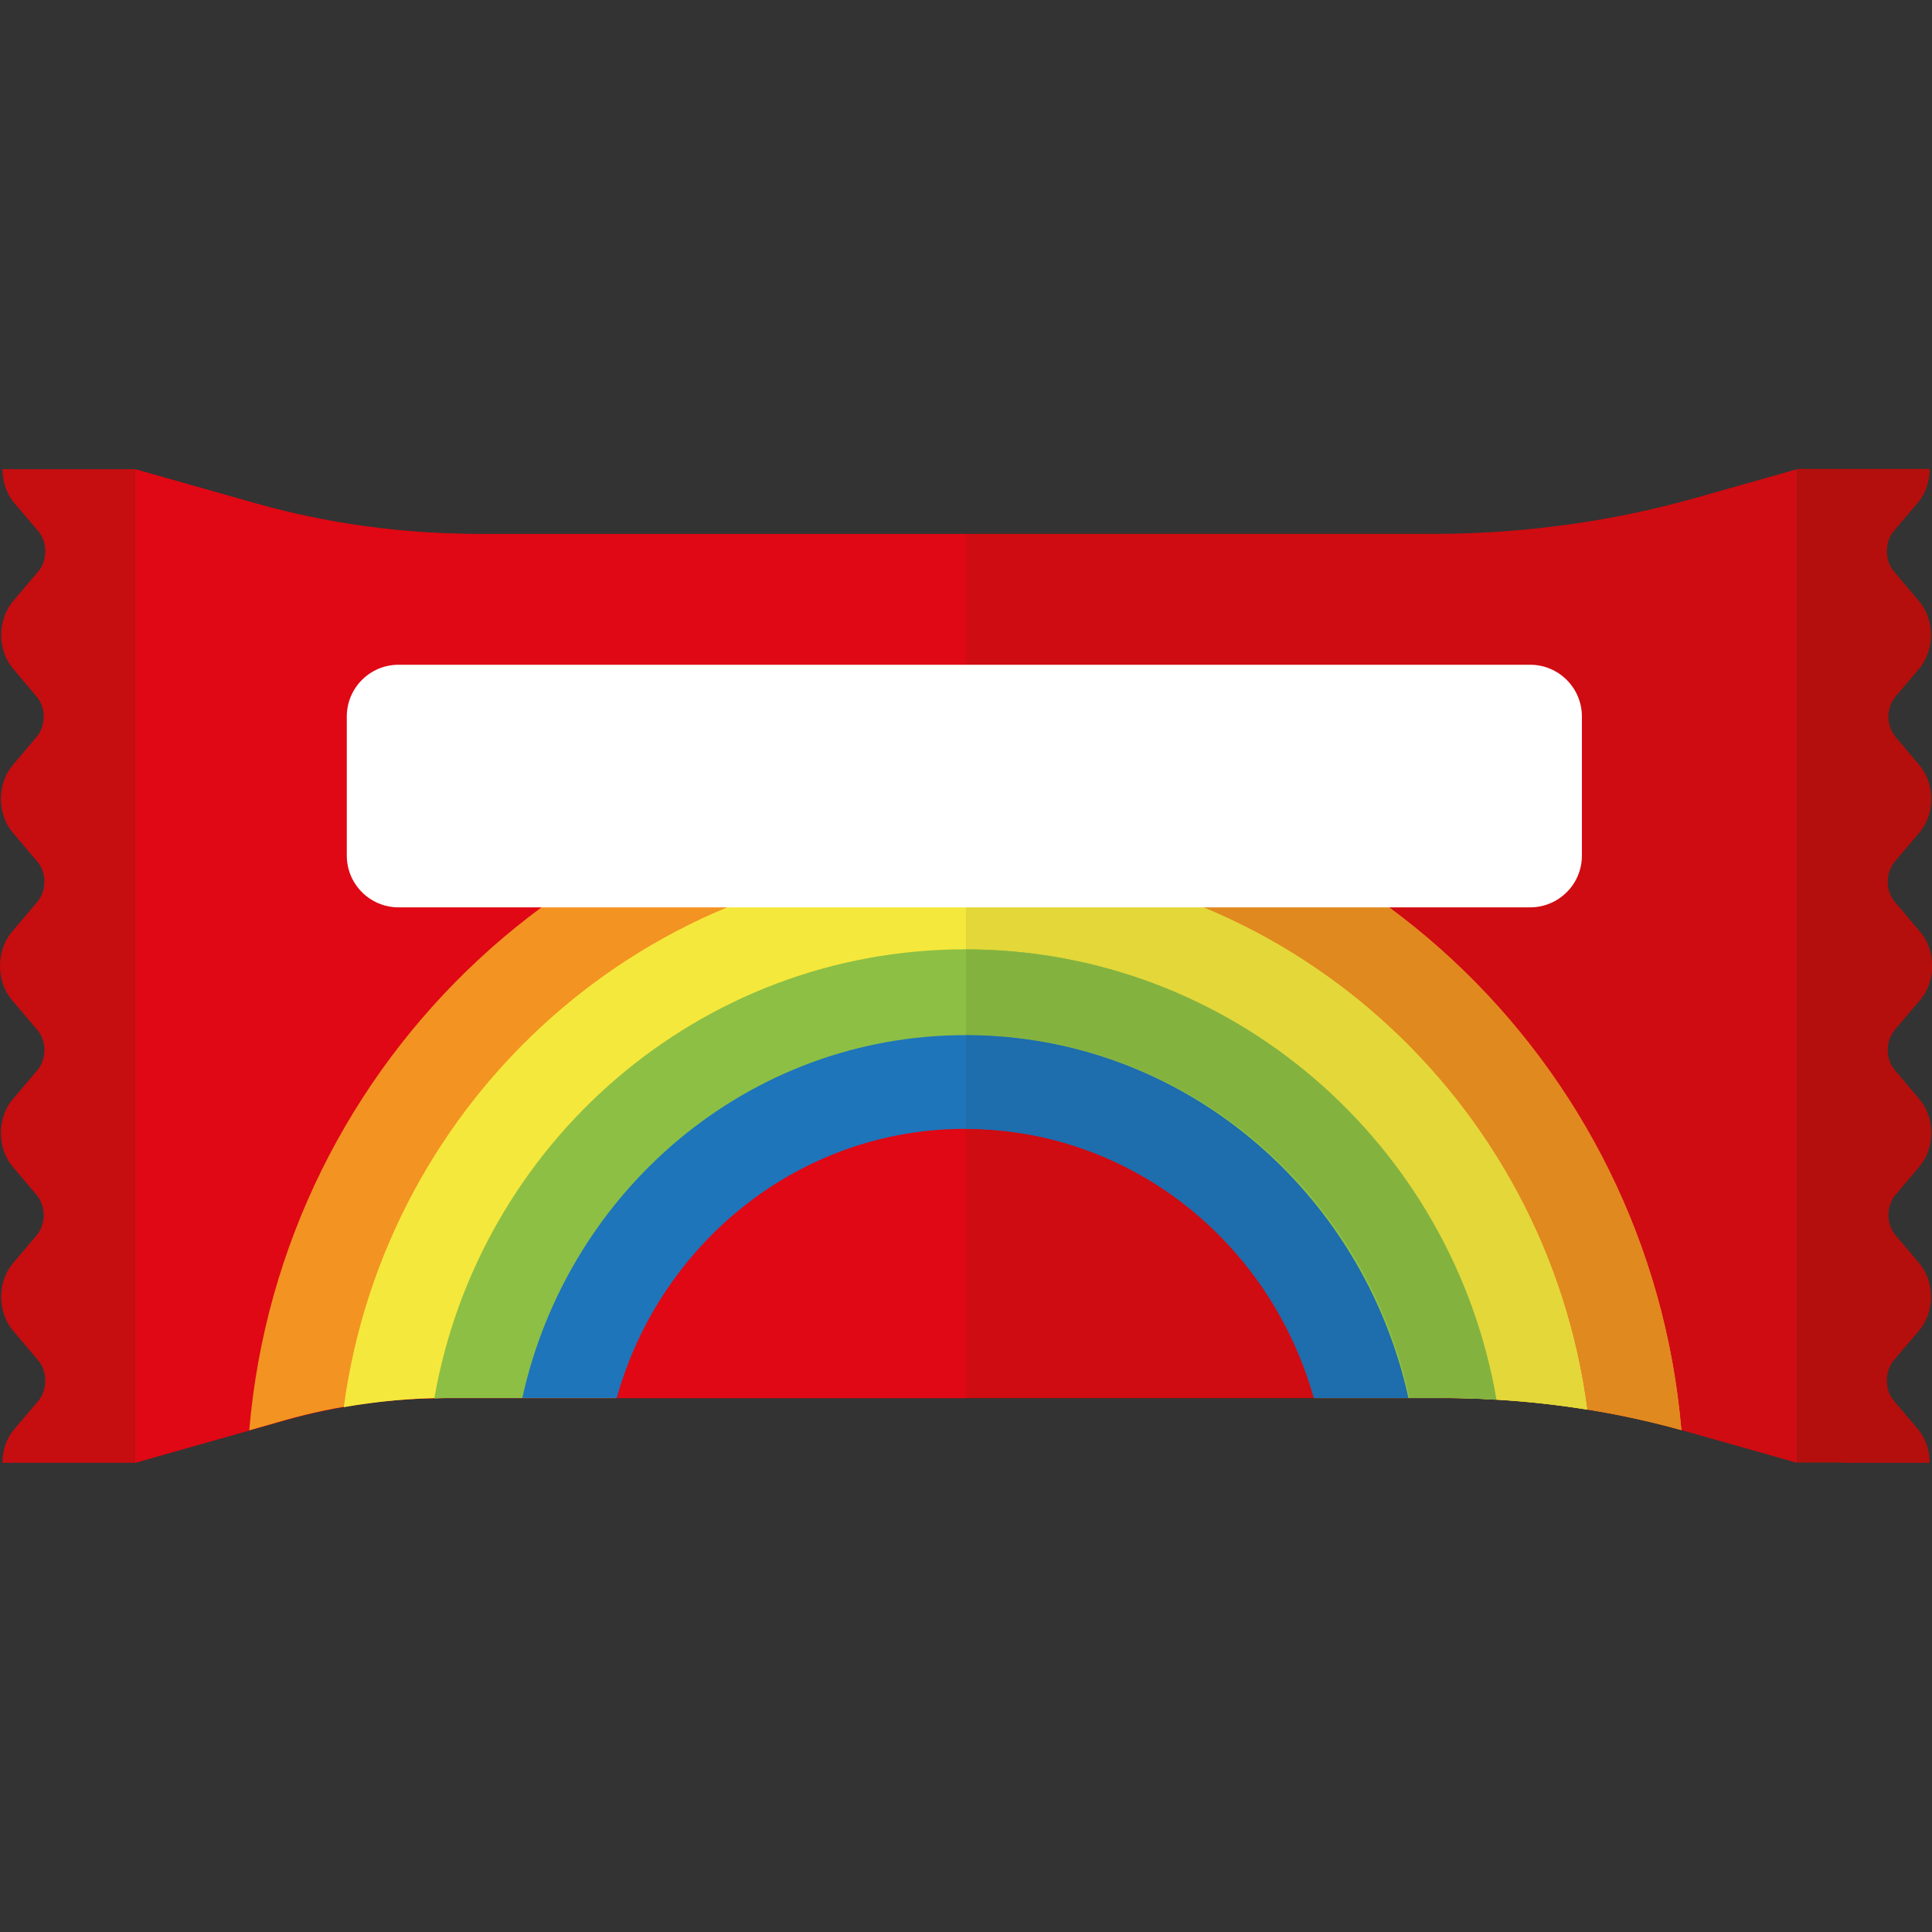 <?xml version="1.0" encoding="utf-8"?>
<svg version="1.1" xmlns="http://www.w3.org/2000/svg" viewBox="0 0 140 140" width="500" height="500">
	<rect x="0" y="0" width="140" height="140" fill="#333333" stroke="none"/>
	<path fill="#CF0C11" d="M122.13,103.71l8.09,2.29V34l-7.35,2.08c-6.09,1.73-12.57,2.61-19.12,2.61H70H34.73 c-5.54,0-11.03-0.75-16.18-2.21L9.78,34v72l10.87-3.08c3.76-1.07,7.76-1.61,11.81-1.61H70h34.54 C110.56,101.3,116.53,102.12,122.13,103.71z"/>
	<path fill="#DF0814" d="M34.73,38.7c-5.54,0-11.03-0.75-16.18-2.21L9.78,34v72l10.87-3.08c3.76-1.07,7.76-1.61,11.81-1.61H70V38.7 H34.73z"/>
	<path fill="#B40F0C" d="M133.5,106L133.5,106h6.33c0-0.92-0.3-1.79-0.85-2.44l-1.74-2.05c-0.33-0.39-0.51-0.91-0.51-1.47 s0.18-1.08,0.51-1.47l1.83-2.16c1.14-1.35,1.14-3.54,0-4.88l-1.71-2.02c-0.69-0.81-0.69-2.12,0-2.93l1.73-2.05 c1.14-1.35,1.14-3.54,0-4.88l-1.78-2.1c-0.69-0.81-0.69-2.12,0-2.93l1.84-2.17c0.58-0.68,0.86-1.57,0.86-2.46s-0.28-1.78-0.86-2.46 l-1.84-2.17c-0.69-0.81-0.69-2.12,0-2.93l1.78-2.1c1.14-1.35,1.14-3.54,0-4.88l-1.73-2.05c-0.69-0.81-0.69-2.12,0-2.93l1.71-2.02 c1.14-1.35,1.14-3.54,0-4.88l-1.83-2.16c-0.33-0.39-0.51-0.91-0.51-1.47c0-0.56,0.18-1.08,0.51-1.47l1.74-2.05 c0.55-0.65,0.85-1.51,0.85-2.44h-6.33h-3.28v72h3.28V106z"/>
	<path fill="#C60D10" d="M6.5,34L6.5,34H0.18c0,0.92,0.3,1.79,0.85,2.44l1.74,2.05c0.33,0.38,0.51,0.9,0.51,1.46 c0,0.56-0.18,1.08-0.51,1.46l-1.83,2.16c-1.14,1.35-1.14,3.54,0,4.88l1.71,2.02c0.69,0.81,0.69,2.12,0,2.93l-1.73,2.05 c-1.14,1.35-1.14,3.54,0,4.88l1.78,2.1c0.69,0.81,0.69,2.12,0,2.93l-1.84,2.17C0.28,68.22,0,69.11,0,70s0.28,1.78,0.86,2.46 l1.84,2.17c0.69,0.81,0.69,2.12,0,2.93l-1.78,2.1c-1.14,1.35-1.14,3.54,0,4.88l1.73,2.05c0.69,0.81,0.69,2.12,0,2.93l-1.71,2.02 c-1.14,1.35-1.14,3.54,0,4.88l1.83,2.16c0.33,0.39,0.51,0.91,0.51,1.47s-0.18,1.08-0.51,1.47l-1.74,2.05 c-0.55,0.64-0.85,1.51-0.85,2.43H6.5h3.28V34H6.5z"/>
	<g>
		<path fill="#F39322" d="M121.84,103.63c-2.3-26.88-24.64-47.98-51.89-47.98c-27.26,0-49.6,21.11-51.89,48l2.59-0.74 c3.76-1.07,7.76-1.61,11.81-1.61h12.12c3.01-11.29,13.22-19.61,25.37-19.61s22.36,8.32,25.37,19.61h9.22 C110.46,101.3,116.32,102.1,121.84,103.63z"/>
		<path fill="#F5E83C" d="M115.02,102.14c-2.94-22.47-21.98-39.81-45.07-39.81c-23.02,0-42.03,17.26-45.04,39.64 c2.47-0.43,5-0.67,7.55-0.67h12.12c3.01-11.29,13.22-19.61,25.37-19.61s22.36,8.32,25.37,19.61h9.22 C108.07,101.3,111.59,101.59,115.02,102.14z"/>
		<path fill="#8DBF44" d="M108.44,101.43c-3.18-18.54-19.2-32.64-38.49-32.64c-19.26,0-35.25,14.06-38.48,32.55 c0.33-0.01,0.66-0.03,0.99-0.03h12.12C47.59,90.02,57.8,81.7,69.95,81.7s22.36,8.32,25.37,19.61h9.22 C105.85,101.3,107.15,101.35,108.44,101.43z"/>
		<path fill="#1E75BA" d="M69.95,75.01c-15.68,0-28.79,11.24-32.1,26.29h6.84c3.15-11.26,13.26-19.5,25.26-19.5 s22.11,8.24,25.26,19.5h6.84C98.74,86.25,85.63,75.01,69.95,75.01z"/>
	</g>
	<g>
		<path fill="#E0891F" d="M115.02,102.14c2.32,0.37,4.6,0.87,6.82,1.49C119.54,76.77,97.23,55.68,70,55.65v6.68 C93.06,62.36,112.08,79.69,115.02,102.14z"/>
		<path fill="#E3D739" d="M108.44,101.43c2.21,0.13,4.41,0.37,6.57,0.72C112.08,79.69,93.06,62.36,70,62.33v6.45 C89.27,68.81,105.26,82.9,108.44,101.43z"/>
		<path fill="#84B23F" d="M108.44,101.43C105.26,82.9,89.27,68.81,70,68.79v6.22c15.81,0.02,28.99,11.29,32.14,26.29h2.4 C105.85,101.3,107.15,101.35,108.44,101.43z"/>
		<path fill="#1E6DAD" d="M70,75.01v6.79c11.98,0.02,22.06,8.26,25.21,19.5h6.84C98.75,86.27,85.66,75.03,70,75.01z"/>
	</g>
	<path fill="#FFFFFF" d="M110.88,65.75h-82c-2.07,0-3.75-1.68-3.75-3.75V51.92c0-2.07,1.68-3.75,3.75-3.75h82 c2.07,0,3.75,1.68,3.75,3.75v10.09C114.63,64.07,112.95,65.75,110.88,65.75z"/>
</svg>
